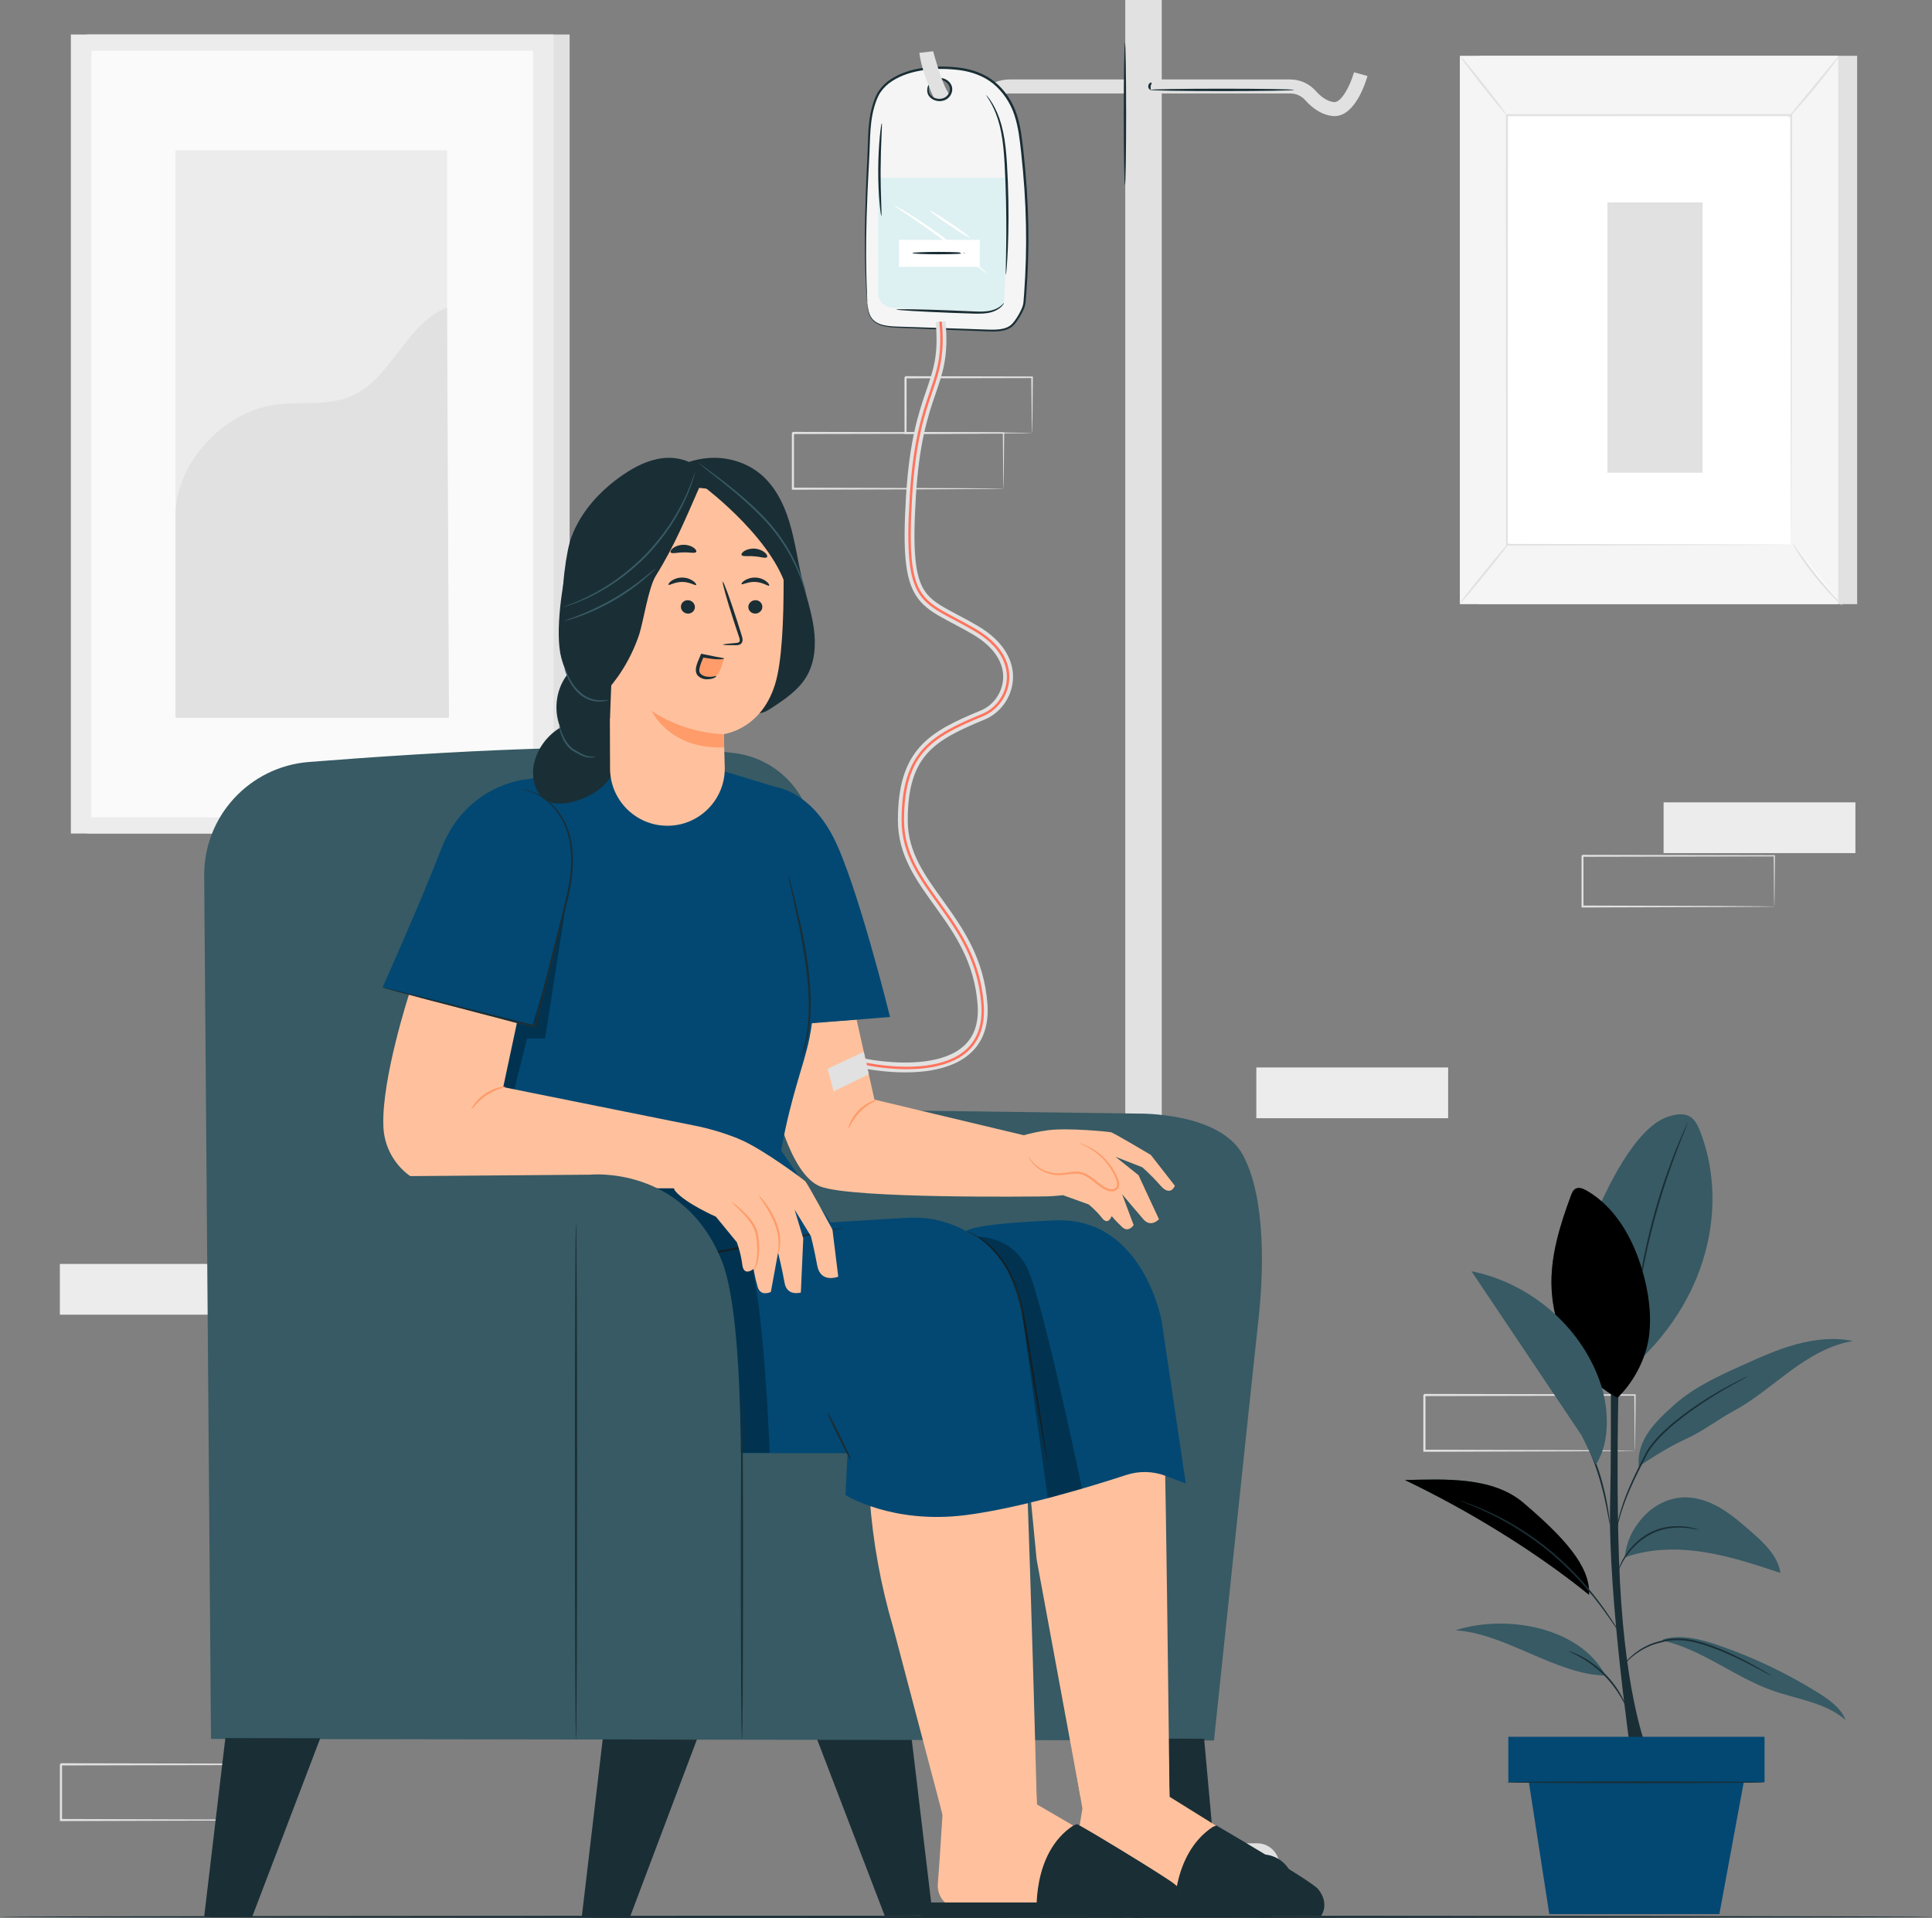 <?xml version="1.0" encoding="UTF-8"?>
<svg id="Capa_1" data-name="Capa 1" xmlns="http://www.w3.org/2000/svg" viewBox="0 0 785.24 779.57">
  <rect x="0" y="0" width="785.24" height="779.57" fill="#808080" stroke="none"/>
  <defs>
    <style>
      .cls-1 {
        fill: #ff735d;
      }

      .cls-1, .cls-2, .cls-3, .cls-4, .cls-5, .cls-6, .cls-7, .cls-8, .cls-9, .cls-10, .cls-11, .cls-12, .cls-13, .cls-14, .cls-15 {
        stroke-width: 0px;
      }

      .cls-2 {
        fill: #375a64;
      }

      .cls-3 {
        fill: #e1e1e1;
      }

      .cls-4 {
        fill: #ececec;
      }

      .cls-5 {
        fill: #04c4d9;
      }

      .cls-7 {
        opacity: .3;
      }

      .cls-8 {
        fill: #f5f5f5;
      }

      .cls-9, .cls-16, .cls-17 {
        fill: none;
      }

      .cls-10 {
        fill: #1a2e35;
      }

      .cls-11 {
        fill: #fff;
      }

      .cls-12 {
        fill: #ff9c6a;
      }

      .cls-13 {
        fill: #fafafa;
      }

      .cls-18 {
        opacity: .1;
      }

      .cls-14 {
        fill: #024873;
      }

      .cls-16 {
        stroke: #e1e1e1;
        stroke-width: 4px;
      }

      .cls-16, .cls-17 {
        stroke-miterlimit: 10;
      }

      .cls-17 {
        stroke: #ff735d;
      }

      .cls-15 {
        fill: #ffc19d;
      }
    </style>
  </defs>
  <path class="cls-3" d="m664.51,589.66s-.02-.15-.03-.41c0-.3-.02-.69-.03-1.16-.02-1.07-.04-2.55-.06-4.46-.03-3.91-.08-9.53-.15-16.61l.27.27c-19.54.04-50.62.1-85.58.17.19-.19-.44.44.43-.44h0v.72s0,.73,0,.73v1.45c0,.97,0,1.93,0,2.89,0,1.92,0,3.82,0,5.71,0,3.78,0,7.5,0,11.14l-.43-.43c24.37.08,45.7.15,60.99.19,7.62.05,13.73.09,18,.12,2.08.02,3.7.04,4.87.06.52.01.94.02,1.27.03.29,0,.44.02.45.03,0,0-.12.02-.4.03-.32,0-.72.02-1.22.03-1.14.01-2.74.03-4.78.06-4.25.03-10.33.07-17.9.12-15.37.05-36.8.12-61.29.19h-.43s0-.43,0-.43c0-3.64,0-7.36,0-11.14,0-1.89,0-3.79,0-5.71,0-.96,0-1.92,0-2.89v-1.45s0-.73,0-.73v-.71h0v-.02c.87-.87.24-.24.44-.44,34.96.07,66.04.13,85.58.17h.27s0,.27,0,.27c-.06,7.15-.11,12.83-.15,16.77-.03,1.88-.05,3.35-.06,4.4-.01.46-.02.82-.03,1.12,0,.25-.02.37-.03.36Z"/>
  <path class="cls-3" d="m110.36,739.77s-.02-.15-.03-.41c0-.3-.02-.69-.03-1.16-.02-1.07-.04-2.55-.06-4.46-.03-3.91-.08-9.53-.15-16.61l.27.27c-19.54.04-50.62.1-85.58.17.19-.19-.44.44.43-.44h0v.72s0,.73,0,.73v1.45c0,.97,0,1.93,0,2.89,0,1.92,0,3.82,0,5.71,0,3.78,0,7.5,0,11.14l-.43-.43c24.37.08,45.7.15,60.99.19,7.62.05,13.73.09,18,.12,2.08.02,3.7.04,4.87.06.52.01.94.02,1.27.03.29,0,.44.02.45.03,0,0-.12.02-.4.03-.32,0-.72.02-1.22.03-1.14.01-2.74.03-4.78.06-4.25.03-10.33.07-17.9.12-15.37.05-36.8.12-61.29.19h-.43s0-.43,0-.43c0-3.64,0-7.36,0-11.14,0-1.89,0-3.79,0-5.71,0-.96,0-1.92,0-2.89v-1.45s0-.73,0-.73v-.71h0v-.02c.87-.87.25-.24.44-.44,34.96.07,66.04.13,85.58.17h.27s0,.27,0,.27c-.06,7.15-.11,12.83-.15,16.77-.03,1.88-.05,3.35-.06,4.4-.01.46-.02.82-.03,1.12,0,.25-.02.37-.03.36Z"/>
  <g>
    <path class="cls-3" d="m407.86,198.63s-.02-.15-.03-.41c0-.3-.02-.69-.03-1.16-.02-1.07-.04-2.55-.06-4.46-.03-3.91-.08-9.53-.15-16.61l.27.27c-19.54.04-50.62.1-85.58.17.19-.19-.44.44.43-.44h0v.72s0,.73,0,.73v1.45c0,.97,0,1.93,0,2.89,0,1.92,0,3.82,0,5.71,0,3.78,0,7.5,0,11.14l-.43-.43c24.37.08,45.7.15,60.99.19,7.62.05,13.73.09,18,.12,2.08.02,3.7.04,4.87.06.52.01.94.02,1.27.03.29,0,.44.02.45.03,0,0-.12.02-.4.03-.32,0-.72.02-1.22.03-1.14.01-2.74.03-4.78.06-4.25.03-10.33.07-17.9.12-15.37.05-36.8.12-61.29.19h-.43s0-.43,0-.43c0-3.64,0-7.36,0-11.14,0-1.89,0-3.79,0-5.71,0-.96,0-1.92,0-2.89v-1.45s0-.73,0-.73v-.71h0v-.02c.87-.87.24-.24.44-.44,34.96.07,66.04.13,85.58.17h.27s0,.27,0,.27c-.06,7.15-.11,12.83-.15,16.77-.03,1.88-.05,3.35-.06,4.4-.01.46-.02.82-.03,1.12,0,.25-.02.37-.03.36Z"/>
    <path class="cls-3" d="m419.46,175.99s-.02-.16-.03-.43c0-.32-.02-.72-.03-1.2-.02-1.11-.05-2.63-.08-4.54-.04-3.97-.1-9.58-.17-16.47l.31.31c-13.32.03-31.45.07-51.42.12-.39.39.53-.53.43-.43h0v.74s0,.74,0,.74v1.48c0,.98,0,1.96,0,2.94,0,1.95,0,3.87,0,5.76,0,3.79-.01,7.46-.02,10.98l-.41-.41c14.85.08,27.63.15,36.79.2,4.52.05,8.14.09,10.72.11,1.2.02,2.16.04,2.89.05.66.02,1.02.03,1.03.05.02.02-.3.03-.93.05-.71.01-1.64.03-2.8.05-2.55.03-6.14.07-10.62.11-9.23.05-22.11.12-37.07.2h-.41s0-.42,0-.42c0-3.52-.01-7.19-.02-10.98,0-1.89,0-3.82,0-5.76,0-.97,0-1.95,0-2.94v-1.48s0-.74,0-.74v-.72h0v-.02c-.1.09.83-.83.44-.44,19.97.05,38.1.09,51.42.12h.32s0,.31,0,.31c-.07,6.97-.13,12.65-.17,16.66-.03,1.88-.06,3.37-.08,4.47-.02,1.01-.04,1.53-.07,1.51Z"/>
  </g>
  <rect class="cls-4" x="24.33" y="513.73" width="77.96" height="20.63"/>
  <rect class="cls-4" x="510.62" y="433.88" width="77.96" height="20.63"/>
  <g>
    <rect class="cls-3" x="35.32" y="14.02" width="196.2" height="324.77"/>
    <rect class="cls-4" x="28.8" y="14.02" width="196.2" height="324.77"/>
    <rect class="cls-13" x="37.15" y="20.6" width="179.49" height="311.6"/>
    <g>
      <rect class="cls-4" x="71.32" y="61.09" width="110.37" height="230.62"/>
      <path class="cls-3" d="m71.32,210.1c-.26-21.54,19.12-42.57,40.45-45.58,10.17-1.43,20.98.58,30.49-3.31,16.97-6.96,22.36-29.5,39.44-36.18l.78,166.69h-111.15v-81.61Z"/>
    </g>
  </g>
  <g>
    <rect class="cls-3" x="601.05" y="22.68" width="153.77" height="222.88"/>
    <rect class="cls-8" x="593.34" y="22.68" width="153.77" height="222.88"/>
    <g>
      <rect class="cls-11" x="612.45" y="46.82" width="115.56" height="174.6"/>
      <path class="cls-3" d="m728.01,221.42s-.02-.3-.02-.85c0-.58-.01-1.4-.02-2.48-.01-2.19-.03-5.41-.05-9.58-.02-8.37-.06-20.56-.1-35.97-.05-30.79-.11-74.39-.19-125.73l.38.38c-35.3.01-74.43.02-115.54.03h-.01l.42-.42c-.03,65.87-.06,126.6-.08,174.6l-.33-.33c35.19.07,64.04.13,84.11.18,10.04.04,17.88.06,23.24.08,2.66.02,4.7.03,6.1.04,1.38.01,2.11.04,2.11.04,0,0-.68.02-2.04.04-1.38,0-3.4.02-6.04.04-5.34.02-13.16.05-23.16.08-20.12.04-49.04.1-84.32.18h-.33s0-.33,0-.33c-.02-48-.05-108.73-.08-174.6v-.42s.42,0,.42,0h.01c41.12.01,80.24.02,115.54.03h.38v.38c-.08,51.44-.14,95.13-.19,125.98-.04,15.37-.08,27.53-.1,35.88-.02,4.14-.04,7.32-.05,9.5,0,1.06-.02,1.87-.02,2.43,0,.54-.02.81-.02.81Z"/>
    </g>
    <path class="cls-3" d="m747.54,22.68c.09.07-.95,1.59-2.74,3.98-1.79,2.39-4.32,5.64-7.21,9.15-2.89,3.51-5.6,6.62-7.6,8.84-2,2.21-3.3,3.53-3.38,3.45-.09-.08,1.05-1.53,2.93-3.84,2.06-2.5,4.6-5.58,7.4-8.98,2.8-3.4,5.34-6.48,7.4-8.99,1.9-2.29,3.11-3.69,3.21-3.62Z"/>
    <g>
      <path class="cls-11" d="m728.59,220.86c5.74,9.13,12.51,17.6,20.16,25.21"/>
      <path class="cls-3" d="m748.75,246.07c-.08.08-1.45-1.11-3.51-3.2-2.07-2.08-4.8-5.08-7.6-8.57-2.8-3.5-5.12-6.83-6.69-9.3-1.58-2.47-2.44-4.07-2.35-4.13.1-.07,1.14,1.42,2.84,3.8,1.69,2.38,4.08,5.63,6.86,9.11,2.78,3.48,5.43,6.52,7.38,8.69,1.95,2.18,3.17,3.51,3.08,3.6Z"/>
    </g>
    <g>
      <path class="cls-11" d="m593.32,245.39c6.71-8.28,13.43-16.57,20.14-24.85"/>
      <path class="cls-3" d="m613.46,220.54c.18.15-4.18,5.83-9.75,12.69-5.56,6.86-10.22,12.31-10.4,12.16-.18-.15,4.18-5.83,9.75-12.69,5.56-6.86,10.22-12.31,10.39-12.16Z"/>
    </g>
    <path class="cls-3" d="m593.34,22.68c.18-.14,4.56,5.09,9.78,11.69,5.22,6.6,9.3,12.06,9.12,12.21-.18.14-4.56-5.09-9.78-11.69-5.22-6.6-9.3-12.06-9.12-12.21Z"/>
    <rect class="cls-3" x="653.31" y="82.27" width="38.69" height="109.86"/>
  </g>
  <g>
    <rect class="cls-4" x="676.15" y="326.12" width="77.96" height="20.63"/>
    <path class="cls-3" d="m721.15,368.47s-.02-.13-.02-.37c0-.28-.01-.62-.03-1.06-.01-.97-.03-2.32-.06-4.06-.03-3.56-.08-8.68-.13-15.13l.24.24c-17.8.04-46.11.09-77.96.16.18-.18-.4.4.39-.4h0v2.64c0,.88,0,1.76,0,2.63,0,1.75,0,3.48,0,5.2,0,3.44,0,6.83,0,10.14l-.39-.39c22.2.07,41.63.13,55.56.18,6.94.05,12.51.08,16.4.11,1.89.02,3.37.04,4.43.05.48.01.86.02,1.16.03.26,0,.4.02.41.03,0,0-.11.02-.36.03-.29,0-.65.01-1.11.02-1.04.01-2.49.03-4.35.05-3.87.03-9.41.06-16.31.11-14,.04-33.52.11-55.83.18h-.39s0-.39,0-.39c0-3.32,0-6.7,0-10.14,0-1.72,0-3.46,0-5.2,0-.87,0-1.75,0-2.63v-1.32s0-.66,0-.66v-.64h0v-.02c.79-.79.22-.22.4-.4,31.85.06,60.16.12,77.96.16h.24s0,.24,0,.24c-.06,6.51-.1,11.68-.13,15.28-.02,1.71-.04,3.05-.06,4-.01.42-.02.75-.03,1.02,0,.23-.02.34-.02.33Z"/>
  </g>
  <path class="cls-10" d="m785.24,779.12c0,.25-175.8.45-392.6.45s-392.64-.2-392.64-.45,175.76-.45,392.64-.45,392.6.2,392.6.45Z"/>
  <path class="cls-10" d="m663.01,713.91s-9.38-64.46-8.6-101.97c.78-37.51-.05-79.7-.05-79.7h4.32s-2.93,74.45.26,119.35c3.18,44.87,11.57,62.32,11.57,62.32h-7.5"/>
  <path class="cls-2" d="m690.94,459.71c-.87-2.2-1.94-4.5-3.94-5.76-2.74-1.74-6.33-1.01-9.39.07-13.06,4.62-24.63,28.96-29.9,41.76l17.33,58.4c31.28-29.02,36.7-67.1,25.9-94.46Z"/>
  <path class="cls-10" d="m685.99,456.31s-.06.27-.25.76c-.22.56-.5,1.26-.85,2.13-.76,1.84-1.83,4.51-3.1,7.83-2.55,6.63-5.8,15.9-8.71,26.35-2.89,10.45-4.89,20.07-6.12,27.07-.62,3.5-1.08,6.34-1.38,8.3-.15.92-.27,1.67-.37,2.26-.09.52-.15.79-.18.78-.02,0-.01-.28.03-.8.06-.6.14-1.35.24-2.28.21-1.98.6-4.83,1.16-8.35,1.1-7.03,3.03-16.7,5.93-27.18,2.91-10.47,6.25-19.75,8.93-26.34,1.34-3.3,2.48-5.95,3.31-7.75.4-.84.72-1.53.97-2.08.23-.47.36-.71.38-.7Z"/>
  <path class="cls-2" d="m657.34,568.17c-16.25-8.98-25.82-25.86-26.71-44.4-.62-12.96,3.36-25.68,7.87-37.84.39-1.06.86-2.19,1.84-2.75,1.36-.77,3.07-.08,4.43.69,11.8,6.72,18.96,19.54,22.76,32.58,2.53,8.68,3.84,17.83,2.67,26.79-1.17,8.96-6.29,18.71-12.85,24.93"/>
  <path class="cls-10" d="m657.34,568.17s-.05-.27-.06-.78c-.01-.59-.03-1.33-.04-2.24,0-1.95-.08-4.76-.24-8.23-.31-6.95-1.22-16.52-3.02-26.98-1.8-10.46-3.99-19.83-5.6-26.6-.79-3.31-1.45-6.03-1.92-8.02-.2-.89-.37-1.61-.5-2.19-.11-.5-.15-.77-.13-.77.02,0,.11.25.27.74.17.57.37,1.28.63,2.15.53,1.87,1.27,4.59,2.14,7.96,1.74,6.74,4.01,16.11,5.81,26.6,1.8,10.49,2.63,20.11,2.82,27.08.1,3.48.1,6.31.02,8.25-.04.91-.07,1.65-.09,2.24-.03.51-.06.78-.08.78Z"/>
  <path class="cls-6" d="m657.34,568.17c-16.25-8.98-25.82-25.86-26.71-44.4-.62-12.96,3.36-25.68,7.87-37.84.39-1.06.86-2.19,1.84-2.75,1.36-.77,3.07-.08,4.43.69,11.8,6.72,18.96,19.54,22.76,32.58,2.53,8.68,3.84,17.83,2.67,26.79-1.17,8.96-6.29,18.71-12.85,24.93"/>
  <path class="cls-2" d="m675.66,666.81c15.99,3.51,29.15,14.79,44.58,20.27,10.21,3.63,21.75,4.91,29.9,12.05-1.96-4.94-6.59-8.22-11.09-11.04-12.69-7.92-26.27-14.41-40.41-19.29-7.26-2.51-15.13-4.6-22.53-2.54"/>
  <path class="cls-2" d="m652.55,681.05c-20.02-.32-41.11-17.37-61.04-18.39,20.86-6.73,50.72-1.23,61.04,18.39"/>
  <path class="cls-2" d="m660.37,633.02c10.17-3.66,21.33-3.84,32.01-2.18,10.68,1.66,21,5.08,31.25,8.49-1.03-6.95-6.65-12.17-11.94-16.8-3.98-3.48-7.99-6.98-12.55-9.65-4.56-2.66-9.77-4.47-15.05-4.25-6.37.27-12.43,3.56-16.61,8.37-4.18,4.82-6.42,9.66-7.11,16"/>
  <path class="cls-2" d="m619.27,610.91c-12.6-10.76-31.7-9.71-48.27-9.34,25.47,12.18,52.92,28.87,74.85,46.65.67-11.71-10.67-23.72-26.59-37.31Z"/>
  <path class="cls-6" d="m619.27,610.91c-12.6-10.76-31.7-9.71-48.27-9.34,25.47,12.18,52.92,28.87,74.85,46.65.67-11.71-10.67-23.72-26.59-37.31Z"/>
  <path class="cls-2" d="m666.04,596.05c6.34-4.23,12.75-8.25,19.38-11.27,6.63-3.01,12.82-7.82,19.23-11.29,8.31-4.5,15.51-10.75,23.13-16.33,7.63-5.58,16-10.61,25.34-12.09-7.61-1.57-15.56-.71-23.06,1.33-7.5,2.05-14.62,5.25-21.7,8.44-9.83,4.43-19.84,8.97-27.87,16.16-8.04,7.19-15.3,14.29-14.45,25.04"/>
  <path class="cls-10" d="m719.88,681.05s-.23-.07-.63-.27c-.47-.24-1.05-.54-1.75-.91-1.51-.8-3.67-1.99-6.4-3.36-1.35-.71-2.84-1.46-4.47-2.22-1.61-.8-3.35-1.58-5.2-2.38-3.7-1.58-7.83-3.23-12.33-4.3-4.49-1.1-8.96-1.34-12.84-.32-1.96.47-3.8.94-5.44,1.63-1.65.67-3.11,1.45-4.39,2.26-2.57,1.62-4.36,3.33-5.52,4.56-1.16,1.24-1.72,2-1.78,1.96-.02-.01.1-.22.36-.59.25-.38.66-.91,1.21-1.56,1.11-1.3,2.88-3.1,5.45-4.8,1.28-.85,2.77-1.67,4.44-2.38,1.67-.72,3.56-1.23,5.52-1.72,3.97-1.08,8.62-.85,13.16.27,4.57,1.09,8.72,2.77,12.43,4.39,1.85.82,3.6,1.63,5.2,2.45,1.62.79,3.11,1.56,4.44,2.3,2.7,1.43,4.83,2.69,6.3,3.57.67.41,1.23.75,1.68,1.02.38.24.57.38.56.4Z"/>
  <path class="cls-10" d="m637.61,671.13s.46.09,1.25.37c.8.27,1.92.75,3.26,1.42,2.69,1.33,6.24,3.6,9.57,6.78,3.32,3.2,5.73,6.65,7.16,9.29.72,1.32,1.25,2.42,1.55,3.2.31.78.46,1.22.42,1.24-.12.05-.86-1.65-2.4-4.19-1.53-2.54-3.96-5.88-7.22-9.03-3.27-3.13-6.71-5.42-9.31-6.85-2.6-1.44-4.33-2.11-4.28-2.23Z"/>
  <path class="cls-10" d="m593.31,609.9s.3.06.85.25c.62.22,1.42.5,2.4.86,1.07.39,2.33.86,3.79,1.4,1.48.55,3.08,1.36,4.89,2.16,7.21,3.27,16.8,8.78,26.07,16.61,4.57,3.98,8.7,8.02,12.16,11.97,3.44,3.96,6.36,7.68,8.63,10.93,2.29,3.24,4.02,5.94,5.21,7.8.56.88,1.02,1.59,1.37,2.15.31.49.46.76.44.77-.02.01-.21-.22-.56-.69-.35-.47-.86-1.16-1.48-2.08-1.26-1.82-3.06-4.47-5.39-7.66-2.32-3.2-5.26-6.88-8.71-10.79-3.46-3.91-7.59-7.91-12.13-11.86-9.21-7.78-18.7-13.32-25.82-16.7-1.79-.83-3.38-1.66-4.83-2.25-1.43-.58-2.68-1.08-3.73-1.51-.97-.4-1.75-.73-2.35-.98-.54-.23-.81-.36-.8-.39Z"/>
  <path class="cls-10" d="m690.42,621.76s-.58-.03-1.6-.21c-.55-.1-1.16-.21-1.84-.34-.72-.14-1.55-.14-2.46-.24-3.6-.26-8.85.04-13.76,2.72-2.48,1.25-4.56,2.95-6.26,4.65-1.73,1.68-3.04,3.44-4.03,4.98-2.01,3.08-2.63,5.3-2.75,5.25-.04-.01.07-.58.41-1.56.37-.97.94-2.38,1.92-3.96.95-1.6,2.24-3.42,3.99-5.17,1.72-1.76,3.84-3.52,6.4-4.82,5.07-2.76,10.5-2.98,14.14-2.59.92.13,1.77.17,2.48.35.68.17,1.29.32,1.83.46,1,.26,1.55.43,1.54.48Z"/>
  <path class="cls-10" d="m710.54,559.33s-.25.18-.76.47c-.58.31-1.32.72-2.23,1.21-1.94,1.05-4.74,2.59-8.13,4.59-3.38,2.03-7.36,4.52-11.6,7.55-4.22,3.04-8.76,6.56-12.95,10.85-2.07,2.16-3.97,4.41-5.3,6.86-1.31,2.52-2.57,4.95-3.72,7.29-2.32,4.67-4.2,8.97-5.56,12.66-1.36,3.7-2.2,6.77-2.71,8.92-.51,2.14-.7,3.35-.77,3.34-.02,0,0-.31.08-.89.07-.58.19-1.43.42-2.51.42-2.17,1.2-5.29,2.5-9.03,1.31-3.74,3.16-8.08,5.45-12.78,1.14-2.35,2.38-4.8,3.69-7.32,1.38-2.56,3.31-4.84,5.41-7.03,4.24-4.34,8.82-7.87,13.08-10.89,4.28-3.01,8.3-5.47,11.73-7.45,3.44-1.95,6.28-3.43,8.26-4.4.94-.45,1.7-.81,2.3-1.1.53-.24.81-.36.82-.34Z"/>
  <path class="cls-10" d="m654.39,619.96s-.19-.59-.4-1.69c-.23-1.24-.53-2.78-.88-4.63-.76-3.9-1.93-9.27-3.79-15.03-1.84-5.77-4.08-10.79-5.72-14.41-.78-1.71-1.43-3.14-1.95-4.29-.46-1.02-.69-1.59-.64-1.61s.36.51.89,1.49c.53.98,1.28,2.41,2.16,4.19,1.76,3.57,4.09,8.59,5.94,14.4,1.87,5.8,2.97,11.22,3.6,15.16.31,1.97.54,3.57.65,4.67.13,1.11.17,1.72.12,1.73Z"/>
  <path class="cls-2" d="m652.94,574.4c-.5-7.56-2.97-14.92-6.51-21.62-9.72-18.38-27.98-32-48.37-36.07,14.93,22.25,29.85,44.5,44.78,66.74l5.78,11.91c3.95-6.47,4.82-13.4,4.32-20.97Z"/>
  <rect class="cls-14" x="613.05" y="705.93" width="104.13" height="18.46"/>
  <polygon class="cls-14" points="620.83 720.73 629.69 777.99 698.82 777.99 709.4 720.73 620.83 720.73"/>
  <path class="cls-10" d="m717.12,724.41c0,.2-23.49.37-52.45.37s-52.46-.16-52.46-.37,23.48-.37,52.46-.37,52.45.16,52.45.37Z"/>
  <path class="cls-3" d="m542.37,47.19c-.27,0-.55-.01-.83-.04-3.84-.4-7.66-2.63-11.05-6.44-1.54-1.73-3.74-2.72-6.03-2.72h-114.17c-2.53,0-4.96.98-6.86,2.75-3.05,2.86-7.75,6.26-12.82,6.26-6.42,0-11.03-5.72-12.75-11.39l5.44-1.65c.9,2.96,3.59,7.36,7.32,7.36,2.5,0,5.67-1.68,8.93-4.73,2.95-2.76,6.77-4.29,10.74-4.29h114.17c3.91,0,7.66,1.69,10.28,4.63,1.7,1.91,4.36,4.25,7.4,4.57,3.03.32,6.71-6.83,8.17-12.12l5.48,1.51c-.47,1.71-4.74,16.31-13.41,16.31Z"/>
  <rect class="cls-3" x="457.35" width="14.83" height="749.22" transform="translate(929.53 749.22) rotate(180)"/>
  <g>
    <path class="cls-3" d="m405.11,758.26h114.88c0-4.99-4.05-9.04-9.04-9.04h-96.81c-4.99,0-9.04,4.05-9.04,9.04h0Z"/>
    <path class="cls-10" d="m500.14,766.58c0,7.09,5.75,12.84,12.84,12.84s12.84-5.75,12.84-12.84-5.75-12.84-12.84-12.84-12.84,5.75-12.84,12.84Z"/>
    <circle class="cls-10" cx="406.11" cy="766.58" r="12.84" transform="translate(-117.29 74.75) rotate(-9.2)"/>
    <circle class="cls-10" cx="462.55" cy="766.66" r="12.84" transform="translate(-122.96 89.24) rotate(-9.73)"/>
  </g>
  <path class="cls-10" d="m467.37,36.54c0-.27,13.11-.49,29.27-.49s29.28.22,29.28.49-13.11.49-29.28.49-29.27-.22-29.27-.49Z"/>
  <path class="cls-10" d="m467.64,36.4c-.15.24-1.08-.35-.93-1.55.21-1.2,1.28-1.48,1.35-1.21.12.24-.29.73-.37,1.36-.11.62.14,1.21-.05,1.41Z"/>
  <path class="cls-10" d="m457.22,75.21c-.27,0-.49-12.96-.49-28.94s.22-28.95.49-28.95.49,12.96.49,28.95-.22,28.94-.49,28.94Z"/>
  <path class="cls-8" d="m352.5,123.07c.16,2.38.43,4.92,2.06,6.78,2.32,2.64,6.5,2.99,10.21,3.12,12.24.45,24.47.91,36.71,1.36,3.63.13,7.79.08,10.19-2.42,1.72-1.8,4.51-6.43,4.71-8.81,1.93-22.33,1.35-42.75-1.3-65.02-.77-6.43-1.99-13.02-5.75-18.5-3.76-5.48-8.5-9.51-17.72-11.37-17.21-2.57-31.65,2.16-35.43,11.43-3.35,8.2-2.82,15.89-3.28,24.63-1.03,19.59-1.75,39.23-.4,58.8Zm25.46-89.41c.75-1.3,2.98-1.86,3.9-1.63h0c2.12,0,4.14,1.48,4.6,3.37.46,1.89-.67,4.01-2.59,4.84-1.92.84-4.42.32-5.76-1.18-1.34-1.5-1.12-3.68-.14-5.4Z"/>
  <g>
    <path class="cls-9" d="m352.5,123.07c.16,2.38.43,4.92,2.06,6.78,2.32,2.64,6.5,2.99,10.21,3.12,12.24.45,24.47.91,36.71,1.36,3.63.13,7.79.08,10.19-2.42,1.72-1.8,4.51-6.43,4.71-8.81,1.93-22.33,1.35-42.75-1.3-65.02-.77-6.43-1.99-13.02-5.75-18.5-3.76-5.48-8.5-9.51-17.72-11.37-17.21-2.57-31.65,2.16-35.43,11.43-3.35,8.2-2.82,15.89-3.28,24.63-1.03,19.59-1.75,39.23-.4,58.8Zm25.46-89.41c.75-1.3,2.98-1.86,3.9-1.63h0c2.12,0,4.14,1.48,4.6,3.37.46,1.89-.67,4.01-2.59,4.84-1.92.84-4.42.32-5.76-1.18-1.34-1.5-1.12-3.68-.14-5.4Z"/>
    <path class="cls-10" d="m377.96,33.66c.07.04-.1.4-.29,1.08-.17.67-.39,1.71,0,2.84.34,1.12,1.51,2.15,3.05,2.48,1.52.36,3.42-.03,4.51-1.47,1.1-1.35,1.1-3.24.13-4.4-.92-1.2-2.34-1.76-3.5-1.8h-.03s-.06-.01-.06-.01c-1.14-.2-2.28.26-2.88.59-.63.37-.86.73-.93.69-.05-.02.07-.49.71-1.01.65-.47,1.67-1.12,3.28-.96h-.09c1.36-.05,3.05.51,4.21,1.94.58.7.98,1.67.96,2.69,0,1.02-.39,2.04-1.04,2.87-1.36,1.79-3.75,2.22-5.49,1.74-1.79-.42-3.19-1.75-3.51-3.15-.35-1.39.03-2.5.31-3.16.32-.68.6-.98.65-.95Z"/>
    <path class="cls-10" d="m352.5,123.07s-.05-.26-.1-.78c-.05-.57-.11-1.33-.19-2.31-.15-2.03-.33-5.03-.48-8.9-.31-7.74-.35-18.95.17-32.78.22-6.92.72-14.47.92-22.61.16-4.07.51-8.33,1.72-12.56.61-2.09,1.32-4.24,2.62-6.16,1.29-1.9,2.99-3.54,4.95-4.8,3.93-2.55,8.57-3.97,13.35-4.63,4.79-.7,9.75-.61,14.74,0,4.97.66,10.02,2.41,14.13,5.73,4.03,3.35,7.14,7.89,8.83,12.98,1.73,5.08,2.26,10.36,2.83,15.45.56,5.12,1,10.17,1.33,15.14.65,9.95.82,19.57.53,28.73-.14,4.58-.38,9.04-.7,13.37-.09,1.08-.18,2.15-.26,3.22-.03,1.04-.27,2.24-.69,3.21-.83,1.99-1.9,3.79-3.12,5.47-.61.82-1.3,1.66-2.2,2.25-.88.59-1.87.96-2.85,1.2-1.98.48-3.95.48-5.85.44-3.77-.15-7.39-.29-10.85-.43-6.9-.28-13.16-.54-18.65-.76-2.74-.12-5.3-.22-7.65-.32-2.35-.09-4.53-.27-6.42-.81-1.89-.52-3.45-1.51-4.37-2.73-.93-1.22-1.26-2.5-1.46-3.5-.34-2.02-.27-3.1-.27-3.1.02,0,.05.26.11.78.06.52.14,1.29.35,2.28.23.97.58,2.21,1.49,3.36.9,1.15,2.4,2.06,4.25,2.54,1.84.5,3.99.65,6.33.72,2.36.07,4.91.16,7.65.24,5.5.18,11.75.39,18.66.62,3.46.12,7.08.24,10.85.37,1.87.04,3.79.02,5.64-.44.92-.23,1.81-.58,2.59-1.11.78-.52,1.39-1.27,1.99-2.07,1.17-1.61,2.22-3.4,2.99-5.29.4-.98.58-1.87.62-2.97.08-1.06.17-2.13.25-3.21.3-4.32.53-8.76.66-13.33.27-9.13.08-18.72-.58-28.64-.33-4.96-.78-10-1.34-15.1-.57-5.1-1.11-10.3-2.79-15.24-1.63-4.93-4.66-9.32-8.52-12.54-3.91-3.18-8.81-4.89-13.64-5.54-4.88-.61-9.79-.71-14.47-.03-4.68.64-9.21,2.02-12.99,4.46-1.89,1.2-3.5,2.76-4.72,4.54-1.21,1.77-1.92,3.86-2.53,5.91-1.19,4.12-1.55,8.31-1.73,12.35-.23,8.13-.77,15.7-1.04,22.6-.61,13.82-.67,25.01-.48,32.74.09,3.87.21,6.87.29,8.9.04.98.07,1.75.1,2.31.02.52.02.79,0,.79Z"/>
  </g>
  <g class="cls-18">
    <path class="cls-5" d="m363.03,125.11l38.57,1.53c3.48.14,6.45-2.29,6.67-5.47l1.18-48.91h-52.54v47.01c0,3.13,2.7,5.71,6.13,5.84Z"/>
  </g>
  <path class="cls-10" d="m400.85,38.66s.21.17.52.55c.32.38.79.95,1.3,1.75,1.06,1.57,2.41,4,3.54,7.22,1.13,3.21,1.98,7.2,2.49,11.65.51,4.46.73,9.37.95,14.51.39,10.31.27,19.65-.02,26.4-.14,3.37-.32,6.1-.46,7.99-.16,1.88-.27,2.92-.34,2.92-.07,0-.08-1.05-.04-2.94.04-2.06.09-4.75.15-7.99.11-6.74.12-16.06-.27-26.34-.21-5.14-.41-10.04-.86-14.45-.45-4.42-1.22-8.35-2.25-11.53-2.05-6.41-4.91-9.63-4.71-9.74Z"/>
  <path class="cls-10" d="m358.21,87.74c-.13.01-.45-2.08-.75-5.48-.3-3.4-.54-8.12-.52-13.34.03-5.22.31-9.94.64-13.34.33-3.4.67-5.49.8-5.48.14.01.04,2.12-.11,5.52-.15,3.4-.32,8.1-.35,13.29-.02,5.19.11,9.89.23,13.29.12,3.4.2,5.51.06,5.53Z"/>
  <path class="cls-10" d="m364.3,125.79c0-.13,2.53-.16,6.6-.09,4.07.07,9.69.23,15.9.48,3.09.13,6.03.26,8.75.38,2.68.15,5.08.15,7.02-.29,1.94-.42,3.37-1.24,4.22-1.95.86-.71,1.19-1.26,1.26-1.21.05.02-.18.65-1,1.49-.82.83-2.28,1.81-4.31,2.34-2.02.56-4.53.61-7.21.52-2.72-.09-5.66-.2-8.75-.3-6.21-.24-11.82-.52-15.89-.76-4.06-.25-6.57-.47-6.57-.6Z"/>
  <rect class="cls-11" x="365.37" y="97.49" width="32.87" height="10.97" transform="translate(763.6 205.95) rotate(180)"/>
  <path class="cls-10" d="m370.81,102.87c0-.27,4.78-.49,10.68-.49s10.68.22,10.68.49-4.78.49-10.68.49-10.68-.22-10.68-.49Z"/>
  <path class="cls-11" d="m363.54,83.56c.04-.06.62.23,1.65.81,1.03.57,2.5,1.44,4.29,2.55,3.59,2.22,8.45,5.44,13.64,9.25,5.19,3.82,9.71,7.5,12.9,10.26,1.59,1.38,2.86,2.53,3.71,3.34.85.81,1.3,1.29,1.26,1.34-.09.11-2.12-1.53-5.42-4.15-3.29-2.62-7.87-6.21-13.04-10.01-5.17-3.8-9.96-7.1-13.44-9.46-3.48-2.36-5.65-3.82-5.57-3.94Z"/>
  <path class="cls-11" d="m377.86,85.56c.15-.22,3.95,2.09,8.49,5.16,4.54,3.07,8.1,5.75,7.95,5.97-.15.22-3.95-2.09-8.49-5.16-4.54-3.07-8.1-5.75-7.94-5.97Z"/>
  <path class="cls-3" d="m379.64,39.69s-4.84-9.45-5.99-18.21l5.62-.65s3.53,13.32,6.26,17.03l-5.89,1.83Z"/>
  <g>
    <path class="cls-10" d="m370.5,706.46l8.59,72.08-19.49.19-27.67-72.21,38.57-.06Z"/>
    <path class="cls-2" d="m83,355.94c-.19-24.13,18.4-44.32,42.58-46.23,50.45-3.98,132.47-9,173.26-3.56,15.29,2.04,27.63,13.42,30.9,28.42l25.41,116.63,107.35,1.43s33.4-.76,42.78,17.03c9.63,18.26,8.14,49.63,6.15,67.18-1.32,11.68-18.02,170.59-18.02,170.59l-407.65-.63-2.77-350.85Z"/>
    <path class="cls-10" d="m283.24,707.07l-27.31,72.43-19.49-.19,8.52-72.32,38.28.09Z"/>
    <polygon class="cls-10" points="489.4 706.72 495.74 776.59 476.25 776.4 451.85 706.64 489.4 706.72"/>
    <path class="cls-10" d="m130.16,706.52l-27.67,72.6-19.49-.19,8.59-72.47,38.57.06Z"/>
  </g>
  <g>
    <path class="cls-16" d="m350.57,432.13s51.43,11.4,48.76-23.98c-2.67-35.38-32.4-47.06-32.39-74.77.01-27.7,11.85-34.24,32.62-42.82,10.58-4.37,17.55-22.34-3.29-34.51-21.64-12.64-28.78-8.95-26.04-54.09,2.73-45.14,14.69-43.86,12.05-71.23"/>
    <path class="cls-17" d="m352.17,432.44s49.83,11.09,47.16-24.29c-2.67-35.38-32.4-47.06-32.39-74.77.01-27.7,11.85-34.24,32.62-42.82,10.58-4.37,17.55-22.34-3.29-34.51-21.64-12.64-28.78-8.95-26.04-54.09,2.73-45.14,14.69-43.86,12.05-71.23"/>
  </g>
  <path class="cls-2" d="m293.94,593.89c.07.21,11.45-3.4,25.42-8.07,13.97-4.67,25.24-8.62,25.17-8.83-.07-.21-11.45,3.4-25.42,8.07-13.97,4.66-25.24,8.62-25.17,8.83Z"/>
  <path class="cls-15" d="m245.03,524.39l42.86-5.82s82.24-12.61,127.46-18.22c12.7-1.57,24.98-.56,27.78,0,16.61,3.34,27.17,31.55,29.37,56.73,1.11,12.65,2.83,173.22,2.83,173.22l-36.23-.09-17.78-96.37-5.97-61.82-69.2,17.71-90.65-.32c-11.21-8.76-10.47-65.02-10.47-65.02Z"/>
  <path class="cls-2" d="m415.4,547.41s-.07.83.02,2.32c.09,1.49.28,3.64.57,6.29.58,5.3,1.53,12.6,2.69,20.65,1.16,8.05,2.3,15.32,3.19,20.58.44,2.63.83,4.75,1.11,6.21.29,1.46.48,2.27.54,2.26.06,0-.03-.83-.22-2.31-.22-1.62-.51-3.73-.86-6.25-.78-5.42-1.81-12.63-2.96-20.6-1.13-7.97-2.15-15.18-2.92-20.6-.33-2.52-.61-4.62-.83-6.25-.18-1.48-.27-2.29-.33-2.29Z"/>
  <path class="cls-2" d="m404.64,554.16c-.09.03.12,1.21.83,3.02.71,1.81,2,4.2,3.91,6.49,1.92,2.28,4.06,3.97,5.71,4.98,1.66,1.02,2.79,1.43,2.83,1.35.14-.22-4.21-2.36-7.92-6.85-3.77-4.44-5.12-9.09-5.36-8.99Z"/>
  <path class="cls-15" d="m434.4,702.7l5.54,32.42-2.38,14.43-.73,16.41c-.23,5.12,3.57,9.47,8.47,9.71l86.56,2.46c1.22.03,2.37-.65,2.91-1.78,1.25-2.64,2.6-7.53-2.49-10.65-6.03-3.7-56.95-35.4-56.95-35.4l-.72-29.69-40.22,2.09Z"/>
  <path class="cls-10" d="m477.27,779.12s-1.52-25.25,15.68-36.58l1.43-.57s38.57,22.48,41.34,25.86c4.86,5.95,1.27,10.84,1.27,10.84l-59.7.45Z"/>
  <rect class="cls-1" x="430.93" y="773.79" width="48.6" height="3.4"/>
  <path class="cls-15" d="m314.25,445.4s6.19,31.66,19.06,36.81c12.87,5.15,89.21,4.09,89.21,4.09l3.31-22.55-70.43-16.81-7.24-32.51-37.12,2.56,3.21,28.4Z"/>
  <path class="cls-15" d="m410.53,463.16s7.55-2.8,15.64-3.8c8.09-1,24.23.61,25.39.86,1.15.25,16.18,9.21,16.18,9.21l9.77,12.53s-1.7,4.65-5.82-.04c-4.12-4.69-7.43-7.48-7.43-7.48l-10.85-4.25,9.32,7.47,8.32,17.9s-3.25,3.61-6.36,0c-3.11-3.6-8.62-10.16-8.62-10.16l4.69,12.54s-2.06,3.26-4.69.8c-2.63-2.47-4.23-4.44-4.23-4.44,0,0-1.4,4.01-3.92.78-2.52-3.24-5.48-5.55-5.48-5.55l-10.4-3.74s-11.07,1.4-16.07-.37c-5-1.77-5.43-22.26-5.43-22.26Z"/>
  <path class="cls-12" d="m344.89,458.66c-.22,0,.65-3.96,4.05-7.37,3.36-3.45,7.3-4.38,7.31-4.16.11.26-3.49,1.52-6.67,4.79-3.22,3.22-4.43,6.85-4.69,6.74Z"/>
  <path class="cls-15" d="m417.89,469.93c2.4,4.58,7.56,7.56,12.72,7.38,2.86-.1,5.72-1.09,8.52-.5,3.89.82,6.53,4.4,10.03,6.28,1.6.86,3.97,1.18,4.94-.36.65-1.03.31-2.39-.13-3.53-2.65-6.83-8.49-12.34-15.47-14.58"/>
  <path class="cls-12" d="m438.51,464.62s.24.02.67.14c.44.11,1.06.33,1.86.65,1.58.64,3.8,1.8,6.17,3.77,2.35,1.96,4.81,4.79,6.56,8.48.4.93.88,1.86,1.07,3,.09.56.1,1.18-.11,1.78-.21.6-.66,1.14-1.24,1.43-1.18.6-2.47.4-3.59.02-1.16-.42-2.11-1.1-3.06-1.79-1.89-1.4-3.53-2.95-5.39-3.96-1.84-1.06-3.88-1.26-5.84-1.02-1.96.2-3.86.62-5.7.55-1.84-.04-3.51-.49-4.94-1.07-2.88-1.2-4.72-3.03-5.75-4.38-.52-.68-.86-1.26-1.06-1.66-.2-.4-.29-.62-.26-.64.07-.04.5.8,1.59,2.08,1.09,1.25,2.93,2.94,5.72,4.01,1.38.52,2.98.91,4.72.92,1.73.04,3.58-.39,5.6-.63,1.01-.11,2.08-.16,3.18-.01,1.09.16,2.17.54,3.17,1.08,2,1.07,3.67,2.66,5.5,4.01.91.66,1.86,1.32,2.83,1.67.97.35,2.09.46,2.88.04.82-.4,1.1-1.37.92-2.31-.14-.95-.59-1.88-.97-2.79-1.65-3.59-3.98-6.38-6.22-8.35-4.56-3.96-8.39-4.84-8.28-5.03Z"/>
  <polygon class="cls-3" points="336.4 434.42 351.07 427.52 353.11 436.64 338.8 443.6 336.4 434.42"/>
  <path class="cls-15" d="m198.8,524.04l33.69-10.8s86.45-8.73,131.67-14.34c12.7-1.57,21.79.04,24.59.6,16.61,3.34,22.2,23.29,25.05,35.66,2.85,12.38,7.61,198.23,7.61,198.23l-38.75,2.58-19.69-74.65c-5.03-17.09-8.21-34.67-9.49-52.44l-2.12-29.42-57.86,11.22-81.88-.62c-11.21-8.76-12.81-66.05-12.81-66.05Z"/>
  <path class="cls-2" d="m347.28,550.34s-.07.83.02,2.32c.09,1.49.28,3.64.57,6.29.58,5.3,1.53,12.6,2.69,20.65,1.16,8.05,2.31,15.32,3.19,20.58.44,2.63.83,4.75,1.11,6.21.29,1.46.48,2.27.54,2.26.06-.01-.03-.83-.22-2.31-.22-1.63-.51-3.73-.86-6.25-.78-5.42-1.81-12.63-2.96-20.6-1.13-7.97-2.15-15.18-2.92-20.6-.33-2.52-.61-4.62-.83-6.25-.18-1.48-.27-2.29-.33-2.29Z"/>
  <path class="cls-2" d="m336.53,557.09c-.09.03.12,1.21.83,3.02.71,1.81,2,4.2,3.91,6.49,1.92,2.28,4.06,3.97,5.71,4.98,1.66,1.02,2.79,1.43,2.83,1.35.14-.22-4.21-2.36-7.92-6.85-3.77-4.44-5.12-9.09-5.37-8.99Z"/>
  <path class="cls-15" d="m375.53,701.87l7.53,35.98-1.15,17.77-.76,10.35c-.23,5.12,3.57,9.47,8.47,9.71l86.35,1.84c1.22.03,3.18-1.42,3.73-2.56,1.26-2.64,1.99-6.13-3.1-9.25-6.03-3.7-55.18-32.31-55.18-32.31l-1.62-32.96-44.27,1.43Z"/>
  <path class="cls-10" d="m421.42,778.73s-2.41-25.38,14.79-36.71l1.42-.57s38.57,22.48,41.34,25.86c4.86,5.95,1.64,11.81,1.64,11.81l-59.19-.39Z"/>
  <rect class="cls-10" x="374.2" y="773.27" width="48.6" height="5.86"/>
  <path class="cls-10" d="m480.24,778.15c-.07-.02.15-.83.32-2.32.13-1.46.22-3.73-.94-6.11-.57-1.17-1.46-2.33-2.68-3.28-1.22-.93-2.7-1.81-4.2-2.78-3.05-1.9-6.38-3.98-9.87-6.16-6.93-4.33-13.19-8.25-17.93-11.22-2.16-1.39-3.97-2.56-5.39-3.47-1.26-.84-1.95-1.32-1.91-1.38.03-.05.78.33,2.1,1.08,1.46.85,3.32,1.93,5.54,3.23,4.65,2.76,11.05,6.64,18.07,11,3.51,2.18,6.84,4.28,9.84,6.22,1.5.99,2.94,1.87,4.22,2.89,1.28,1.03,2.21,2.31,2.79,3.58,1.16,2.59.94,4.94.71,6.42-.13.75-.29,1.33-.42,1.71-.13.38-.21.57-.24.57Z"/>
  <path class="cls-14" d="m339.57,499.67l-22.11-32.05c4.47-24.07,9.13-33.88,11.57-45.84,6.6-33.47-6.88-70.48-6.88-70.48l-6.64-31.33-28-8.53-38.57-.9-37.01,6.62-11.26,133.33c-7.28,42.04-1.58,67.25-1.86,73.57l140.76-24.37Z"/>
  <path class="cls-14" d="m208.16,590.55l136.32.11-.84,16.98s18.74,12,48.84,8.19c22.17-2.81,51.43-11.79,65.3-16.32,5.22-1.71,10.86-1.57,16,.37l8.16,3.09-9.81-66.07s-7.54-42.26-43.1-40.86c-35.57,1.4-36.34,4.43-36.34,4.43,0,0-9.19-5.89-22.09-5.54-12.9.35-172.09,11.23-172.09,11.23-.77,33.91-.96,63.62,9.66,84.4Z"/>
  <path class="cls-10" d="m342.79,499.05c.05.24-16.43,3.62-36.79,7.54-20.37,3.92-36.92,6.9-36.97,6.66-.05-.24,16.42-3.62,36.8-7.54,20.36-3.92,36.92-6.9,36.96-6.65Z"/>
  <path class="cls-10" d="m425.62,594s-.12-.35-.26-1.03c-.15-.77-.34-1.76-.57-2.97-.47-2.7-1.13-6.41-1.92-10.95-1.56-9.36-3.67-22.1-6.01-36.17-1.14-7.06-2.43-13.76-4.5-19.57-2.02-5.83-4.9-10.66-7.94-14.18-3.03-3.54-6.16-5.74-8.44-7-2.28-1.26-3.68-1.7-3.64-1.79.01-.03.36.07,1.02.29.66.21,1.61.59,2.79,1.19,2.35,1.18,5.6,3.34,8.75,6.89,3.15,3.53,6.15,8.43,8.24,14.32,2.15,5.88,3.47,12.64,4.61,19.7,2.24,14.09,4.26,26.84,5.75,36.21.68,4.55,1.24,8.28,1.64,10.99.16,1.22.3,2.22.4,3,.08.69.11,1.05.08,1.05Z"/>
  <path class="cls-14" d="m315.51,319.96s13.63,1.57,23.29,20.54c9.66,18.98,22.95,72.85,22.95,72.85l-48.92,3.93,2.68-97.32Z"/>
  <path class="cls-10" d="m325.62,429.81c-.21-.07,1.49-3.98,2.42-10.71.53-3.35.69-7.4.67-11.87-.08-4.49-.5-9.41-1.16-14.55-1.39-10.28-3.45-19.47-4.92-26.12-.7-3.22-1.28-5.87-1.72-7.88-.39-1.87-.58-2.9-.52-2.92.06-.01.36,1,.86,2.84.49,1.84,1.19,4.51,2,7.82,1.62,6.62,3.79,15.81,5.19,26.14.66,5.17,1.06,10.13,1.1,14.66-.03,4.52-.25,8.61-.86,11.98-.14.84-.27,1.64-.4,2.41-.19.74-.37,1.45-.54,2.11-.32,1.32-.62,2.45-1,3.34-.66,1.8-1.06,2.77-1.11,2.75Z"/>
  <path class="cls-10" d="m336.33,574.15c.22-.11,2.53,4.1,5.14,9.4,2.62,5.31,4.56,9.69,4.34,9.8-.22.11-2.52-4.1-5.14-9.41-2.62-5.3-4.56-9.69-4.34-9.8Z"/>
  <path class="cls-7" d="m312.83,590.55s-2.16-62.3-8.8-82.14c-6.64-19.84-40.23-31.66-40.23-31.66l-14.1,7.05,36.29,106.6,26.83.14Z"/>
  <path class="cls-7" d="m397.31,502.69s14.26-.62,20.58,13.58c6.32,14.2,21.92,88.79,21.92,88.79l-13.98,3.88-10.02-72.28s-.16-20.32-18.5-33.97Z"/>
  <polygon class="cls-7" points="208.85 443.6 214.24 422.09 221.58 422.09 229.37 371.74 211.37 407.67 203.45 443.6 208.85 443.6"/>
  <path class="cls-14" d="m213.62,316.84s-24.11,1.88-34.32,28.31c-8.69,22.51-23.83,56.2-23.83,56.2l60.71,16.08s12.66-40.76,17.31-64.97c4.04-21-17.58-33.33-19.86-35.61Z"/>
  <path class="cls-15" d="m166.23,404.2s-11.1,34.21-10.42,53.29c0,.19.01.38.02.57.63,13.99,12.29,24.93,26.29,24.93h105.25l-4.66-25.39-78.18-15.73,5.55-26.06-43.84-11.61Z"/>
  <path class="cls-12" d="m191.62,450.94c-.21-.06,1.54-3.77,5.62-6.47,4.06-2.74,8.15-2.95,8.12-2.73.06.27-3.78.86-7.63,3.47-3.88,2.56-5.89,5.88-6.12,5.72Z"/>
  <path class="cls-15" d="m282.71,457.6s9.6,1.79,18.65,5.79c9.05,4,24.84,15.74,25.89,16.72,1.05.97,11.09,19.67,11.09,19.67l2.36,19.14s-7.19,2.89-8.55-4.55c-1.36-7.44-2.58-11.96-2.58-11.96l-6.62-10.76,3.53,11.68-.98,22.02s-5.63,1.73-6.62-3.96c-.99-5.69-2.64-12.25-2.64-12.25l-2.93,15.98s-4.18,2.11-5.38-2.1c-1.2-4.21-1.64-7.26-1.64-7.26,0,0-3.96,3.3-4.57-1.64-.61-4.94-2.24-9.2-2.24-9.2l-8.5-10.38s-12.4-5.45-16.49-10.4c-4.1-4.96,8.22-26.55,8.22-26.55Z"/>
  <path class="cls-12" d="m297.4,488.57c.07-.08,1.52.96,3.68,2.87,1.08.96,2.33,2.16,3.58,3.63,1.22,1.48,2.48,3.26,3.16,5.47.99,4.41.88,8.46.34,11.34-.27,1.43-.66,2.56-.99,3.3-.33.75-.59,1.12-.64,1.09-.15-.06.64-1.68,1-4.5.38-2.78.36-6.82-.57-10.98-.62-2.01-1.79-3.73-2.94-5.2-1.17-1.46-2.36-2.68-3.37-3.69-2.04-2.01-3.34-3.23-3.25-3.34Z"/>
  <path class="cls-12" d="m308.48,485.98c.09-.07,1.11.97,2.53,2.85,1.41,1.88,3.23,4.63,4.57,8.01.66,1.69,1.11,3.38,1.36,4.93.21,1.56.27,3,.14,4.18-.23,2.38-.86,3.74-.93,3.71-.16-.04.24-1.45.3-3.75.05-1.15-.07-2.52-.32-4.01-.29-1.49-.74-3.1-1.38-4.74-1.3-3.27-2.99-6.02-4.26-7.97-1.27-1.95-2.11-3.13-2.01-3.22Z"/>
  <path class="cls-10" d="m155.47,401.35s.42.06,1.22.23c.86.2,2.02.47,3.49.82,3.11.76,7.51,1.85,13.01,3.2,11.14,2.81,26.68,6.74,44.58,11.26l-.53.34c1.4-6.83,3.29-13.99,5.14-21.43,2.9-11.55,5.8-22.52,8.12-32.55,1.1-5.01,1.67-9.88,1.61-14.43-.06-4.55-.84-8.77-2.21-12.38-2.81-7.26-7.91-11.61-11.73-13.51-3.9-1.94-6.43-1.91-6.39-2.05,0-.02.15,0,.45.02.29.03.73.06,1.3.16,1.13.21,2.81.61,4.79,1.56,3.93,1.84,9.21,6.19,12.17,13.59,1.44,3.67,2.27,7.97,2.36,12.6.09,4.63-.46,9.55-1.55,14.62-2.28,10.08-5.15,21.05-8.06,32.6-1.85,7.42-3.75,14.62-5.16,21.37l-.1.46-.44-.11c-17.87-4.64-33.38-8.67-44.5-11.56-5.47-1.46-9.85-2.62-12.94-3.45-1.45-.4-2.6-.72-3.46-.96-.78-.23-1.19-.36-1.18-.38Z"/>
  <g>
    <path class="cls-2" d="m97.68,348.4s10.67-5.2,13.2,9.28c2.54,14.48,20.05,120.64,20.05,120.64l108.87-.86s38.05-4.04,53.66,35.26c10.92,27.49,7.01,124.33,7.01,124.33l-2.06,67.7-196.86-.03s-6.08-141.9-7.1-205c-1.02-63.1-3.18-131.92,3.21-151.33Z"/>
    <path class="cls-10" d="m301.56,706.99c-.25,0-.45-31.39-.45-70.09s.2-70.1.45-70.1.45,31.38.45,70.1-.2,70.09-.45,70.09Z"/>
    <path class="cls-10" d="m234.11,706.99c-.25,0-.45-46.95-.45-104.84s.2-104.85.45-104.85.45,46.94.45,104.85-.2,104.84-.45,104.84Z"/>
  </g>
  <path class="cls-10" d="m232.04,293.74c-7.39,2.45-13.28,8.96-14.98,16.56-1.29,5.76.38,12.82,5.71,15.35,3.15,1.49,6.86,1.1,10.23.2,5.27-1.4,10.34-4.04,13.85-8.22,3.5-4.18,5.24-10.02,3.75-15.26-1.16-4.05-4.23-7.52-8.12-9.15-3.89-1.63-8.51-1.4-12.22.62"/>
  <path class="cls-10" d="m238.55,275.91c-1.78-1.74-4.19-3.62-6.5-2.7-1.1.43-1.87,1.42-2.5,2.42-4.2,6.57-4.52,15.44-.79,22.3,3.73,6.86,11.34,11.42,19.14,11.47l3.53-20.94c-4.29-4.18-8.58-8.36-12.88-12.55Z"/>
  <path class="cls-10" d="m330.77,255.34c-.93-6.67-3.12-13.08-4.7-19.62-1.88-7.79-2.89-15.78-5.21-23.45-2.31-7.67-6.12-15.18-12.43-20.12-6.31-4.93-19.28-10.07-35.46-1.38l-10.45,13.85c9.52,29.05,23.34,56.69,40.88,81.73.97,1.38,2.06,2.85,3.67,3.36,2.22.7,4.52-.63,6.47-1.91,5.41-3.55,11.01-7.29,14.29-12.87,3.41-5.8,3.86-12.93,2.93-19.59Z"/>
  <path class="cls-15" d="m254.98,209.45l28.01-11.29,7.33.82c16.49-.02,27.96,18.12,28.13,31.48.19,14.84-.16,32.97-2.47,43.92-4.64,22.02-21.79,23.99-21.79,23.99,0-.03.2,6.01.38,13.4.32,13.27-10.51,24.13-23.78,23.86h0c-12.65-.26-22.79-10.56-22.84-23.22l-.35-95.39c.12-4.06,3.33-7.34,7.38-7.57Z"/>
  <path class="cls-10" d="m309.85,246.67c-.02,1.51-1.32,2.73-2.89,2.73-1.57,0-2.83-1.21-2.81-2.71.02-1.51,1.32-2.73,2.89-2.74,1.57,0,2.83,1.21,2.81,2.72Z"/>
  <path class="cls-10" d="m312.6,238.04c-.37.35-2.45-1.35-5.51-1.5-3.06-.19-5.39,1.27-5.7.88-.16-.17.24-.83,1.25-1.49,1-.66,2.68-1.27,4.59-1.17,1.91.11,3.48.89,4.36,1.65.91.77,1.19,1.46,1.01,1.62Z"/>
  <path class="cls-10" d="m293.89,262.01c0-.17,1.91-.41,5.02-.65.79-.04,1.53-.16,1.69-.69.21-.56-.07-1.42-.41-2.34-.64-1.93-1.31-3.95-2.02-6.07-2.79-8.64-4.76-15.73-4.41-15.84.35-.11,2.89,6.81,5.68,15.45.67,2.13,1.31,4.16,1.92,6.1.25.9.71,1.94.25,3.09-.24.57-.84.97-1.34,1.08-.51.13-.95.11-1.34.12-3.11.01-5.04-.07-5.04-.25Z"/>
  <path class="cls-12" d="m294.19,298.37s-14.98.21-29.33-9.42c0,0,7.15,15.78,29.47,14.82l-.14-5.4Z"/>
  <path class="cls-10" d="m311.76,226.44c-.57.67-2.65-.16-5.18-.32-2.53-.25-4.71.23-5.17-.52-.2-.36.17-1.04,1.15-1.66.96-.61,2.53-1.07,4.27-.93,1.74.14,3.22.85,4.07,1.61.86.76,1.12,1.49.86,1.82Z"/>
  <path class="cls-10" d="m276.75,246.49c-.07,1.51,1.14,2.81,2.71,2.91,1.57.1,2.9-1.03,2.97-2.53.07-1.5-1.14-2.81-2.71-2.91-1.57-.1-2.9,1.03-2.97,2.53Z"/>
  <path class="cls-10" d="m271.72,237.68c.35.38,2.53-1.19,5.6-1.15,3.06,0,5.3,1.61,5.63,1.24.17-.16-.19-.84-1.16-1.57-.96-.72-2.59-1.43-4.5-1.45-1.91-.01-3.53.67-4.46,1.38-.95.71-1.28,1.38-1.11,1.55Z"/>
  <path class="cls-10" d="m272.59,224.53c.53.7,2.65,0,5.19,0,2.54-.09,4.69.53,5.19-.19.22-.35-.11-1.05-1.04-1.72-.92-.67-2.46-1.23-4.21-1.19-1.75.03-3.27.65-4.16,1.35-.91.7-1.21,1.42-.98,1.76Z"/>
  <path class="cls-10" d="m281.28,197.02l-1.52-1.22c-7.09-2.86-17.94-1.89-24.03,2.73-6.09,4.63-9.89,11.86-11.28,19.38-.7,3.77-.57,8.44-.03,13.1-.05-.02-.09-.04-.14-.06-4.28-1.33-9.5-17.5-12.89-4.93-2.79,10.33-6.03,31.23-3.21,41.55,2.82,10.32,10.04,19.99,19.71,24.56.57-16.22,1.51-31.28,2.08-47.5.05-1.54.08-3.1-.03-4.63,10.52-13.83,21.24-29.22,31.36-42.99Z"/>
  <path class="cls-10" d="m285.18,189.08l-.88,1.44c-3.95-3.57-9.7-4.92-15.03-4.29-5.89.71-11.34,3.52-16.23,6.89-9.12,6.27-16.95,14.84-20.81,25.21-3.87,10.37-9.98,62.73,13.99,62.72,0,0,8.38-8.16,13.36-22.52,1.96-5.65,3.84-19.48,7-24.55,7.64-12.25,12.21-23.51,17.82-36.25l2.03.34s30.18,22.68,34.06,44.36c0,0,3.59-58.84-35.31-53.36Z"/>
  <path class="cls-12" d="m288.22,266.67c-.55-.09-2.12-.34-2.65-.17-.91.28-.43,1.37-.8,2.25-.48,1.14-.83,2.33-1.06,3.55-.12.64-.19,1.32.08,1.91.46,1,1.72,1.33,2.82,1.3,1.96-.04,3.46.2,4.85-1.18,1.39-1.38,1.99-4.25,2.71-6.33l.05-.36c-2-.32-4-.64-6.01-.96Z"/>
  <path class="cls-10" d="m291.13,274.77c.06.07-.15.41-.76.72-.6.31-1.54.56-2.71.61-1.17.09-2.78-.21-4.04-1.49-.67-.7-.89-1.78-.8-2.68.08-.92.36-1.77.63-2.57.43-1.1.89-2.17,1.31-3.15l.21-.5.54.1c2.62.48,4.73,1.03,6.31,1.27,1.56.28,2.5.43,2.5.6,0,.16-.96.33-2.59.29-1.62,0-3.93-.4-6.45-.77l.75-.4c-.38.96-.78,1.97-1.2,3.02-.57,1.58-.93,3.1-.21,3.9.37.44.92.78,1.45,1,.54.23,1.04.3,1.59.34,2.17.21,3.35-.41,3.46-.29Z"/>
  <path class="cls-2" d="m247.4,284.52s-.32.15-.93.3c-.31.07-.68.18-1.13.23-.49.04-.99.08-1.53.12-2.25.11-5.57-.69-8.23-3.01-2.69-2.28-4.19-5.15-5.06-7.21-.87-2.09-1.13-3.46-1.06-3.49.11-.04.56,1.28,1.53,3.27.97,1.97,2.51,4.7,5.07,6.86,2.53,2.2,5.58,3.02,7.76,3.05.52,0,1.01,0,1.49-.01.44-.02.81-.09,1.12-.11.62-.06.97-.07.98-.02Z"/>
  <path class="cls-2" d="m242.12,307.6s-.29.13-.84.22c-.54.08-1.35.17-2.36.05-1.01-.11-2.16-.55-3.32-1.14-.58-.29-1.18-.62-1.79-.97-.59-.34-1.29-.7-1.88-1.21-2.37-2.05-3.46-4.71-4.07-6.56-.59-1.9-.62-3.14-.53-3.15.12-.02.33,1.17,1.02,2.97.71,1.76,1.86,4.28,4.04,6.17.53.47,1.15.79,1.77,1.15.6.34,1.18.67,1.75.99,1.12.61,2.16,1.06,3.09,1.23,1.87.31,3.11.1,3.11.25Z"/>
  <path class="cls-2" d="m228.77,246.81s.25-.14.74-.34c.57-.22,1.29-.5,2.17-.84.95-.34,2.1-.79,3.4-1.4,1.3-.6,2.82-1.19,4.41-2.07.8-.41,1.64-.85,2.51-1.3.87-.46,1.73-1.01,2.65-1.54,1.85-1.03,3.7-2.34,5.68-3.67,3.86-2.79,7.91-6.13,11.78-10.04,3.83-3.95,7.08-8.07,9.78-12,1.28-2.01,2.55-3.88,3.54-5.76.51-.93,1.05-1.8,1.48-2.68.43-.88.84-1.73,1.24-2.54.84-1.6,1.4-3.13,1.97-4.45.58-1.31,1-2.47,1.32-3.43.32-.89.59-1.61.8-2.19.19-.5.3-.76.33-.75.02,0-.04.28-.18.79-.18.59-.4,1.33-.67,2.24-.28.97-.66,2.16-1.21,3.49-.53,1.34-1.07,2.89-1.88,4.52-.39.82-.79,1.69-1.21,2.58-.43.89-.96,1.78-1.46,2.72-.98,1.9-2.23,3.81-3.51,5.84-2.69,3.98-5.96,8.15-9.82,12.13-3.9,3.94-8,7.3-11.91,10.08-2,1.32-3.88,2.62-5.76,3.64-.93.52-1.8,1.07-2.69,1.52-.89.44-1.74.86-2.55,1.26-1.61.85-3.15,1.41-4.48,1.98-1.32.58-2.49.98-3.46,1.29-.9.29-1.64.53-2.22.72-.51.16-.78.23-.79.2Z"/>
  <path class="cls-2" d="m266.44,231.05s-.38.48-1.16,1.25c-.77.78-1.95,1.84-3.44,3.11-2.98,2.54-7.35,5.78-12.54,8.77-5.2,2.98-10.2,5.12-13.89,6.43-1.85.65-3.36,1.13-4.42,1.41-1.06.29-1.65.42-1.66.37-.01-.05.55-.28,1.57-.65,1.03-.36,2.51-.91,4.32-1.63,3.63-1.42,8.55-3.62,13.71-6.58,5.15-2.97,9.52-6.12,12.58-8.54,1.53-1.21,2.75-2.21,3.58-2.92.84-.7,1.32-1.07,1.35-1.04Z"/>
  <path class="cls-2" d="m327.72,242c-.06.01-.32-.94-.85-2.66-.52-1.71-1.36-4.17-2.6-7.12-2.46-5.89-6.88-13.68-13.56-20.81-6.7-7.12-13.65-12.67-18.65-16.67-2.45-1.94-4.47-3.53-5.97-4.71-.64-.52-1.18-.95-1.61-1.3-.36-.3-.55-.47-.53-.49.02-.02.23.11.62.37.46.32,1.01.71,1.69,1.19,1.46,1.05,3.56,2.58,6.12,4.53,5.1,3.9,12.12,9.4,18.87,16.57,6.75,7.2,11.15,15.13,13.51,21.11,1.19,2.99,1.96,5.49,2.4,7.24.24.87.36,1.56.47,2.02.09.46.13.71.11.72Z"/>
</svg>